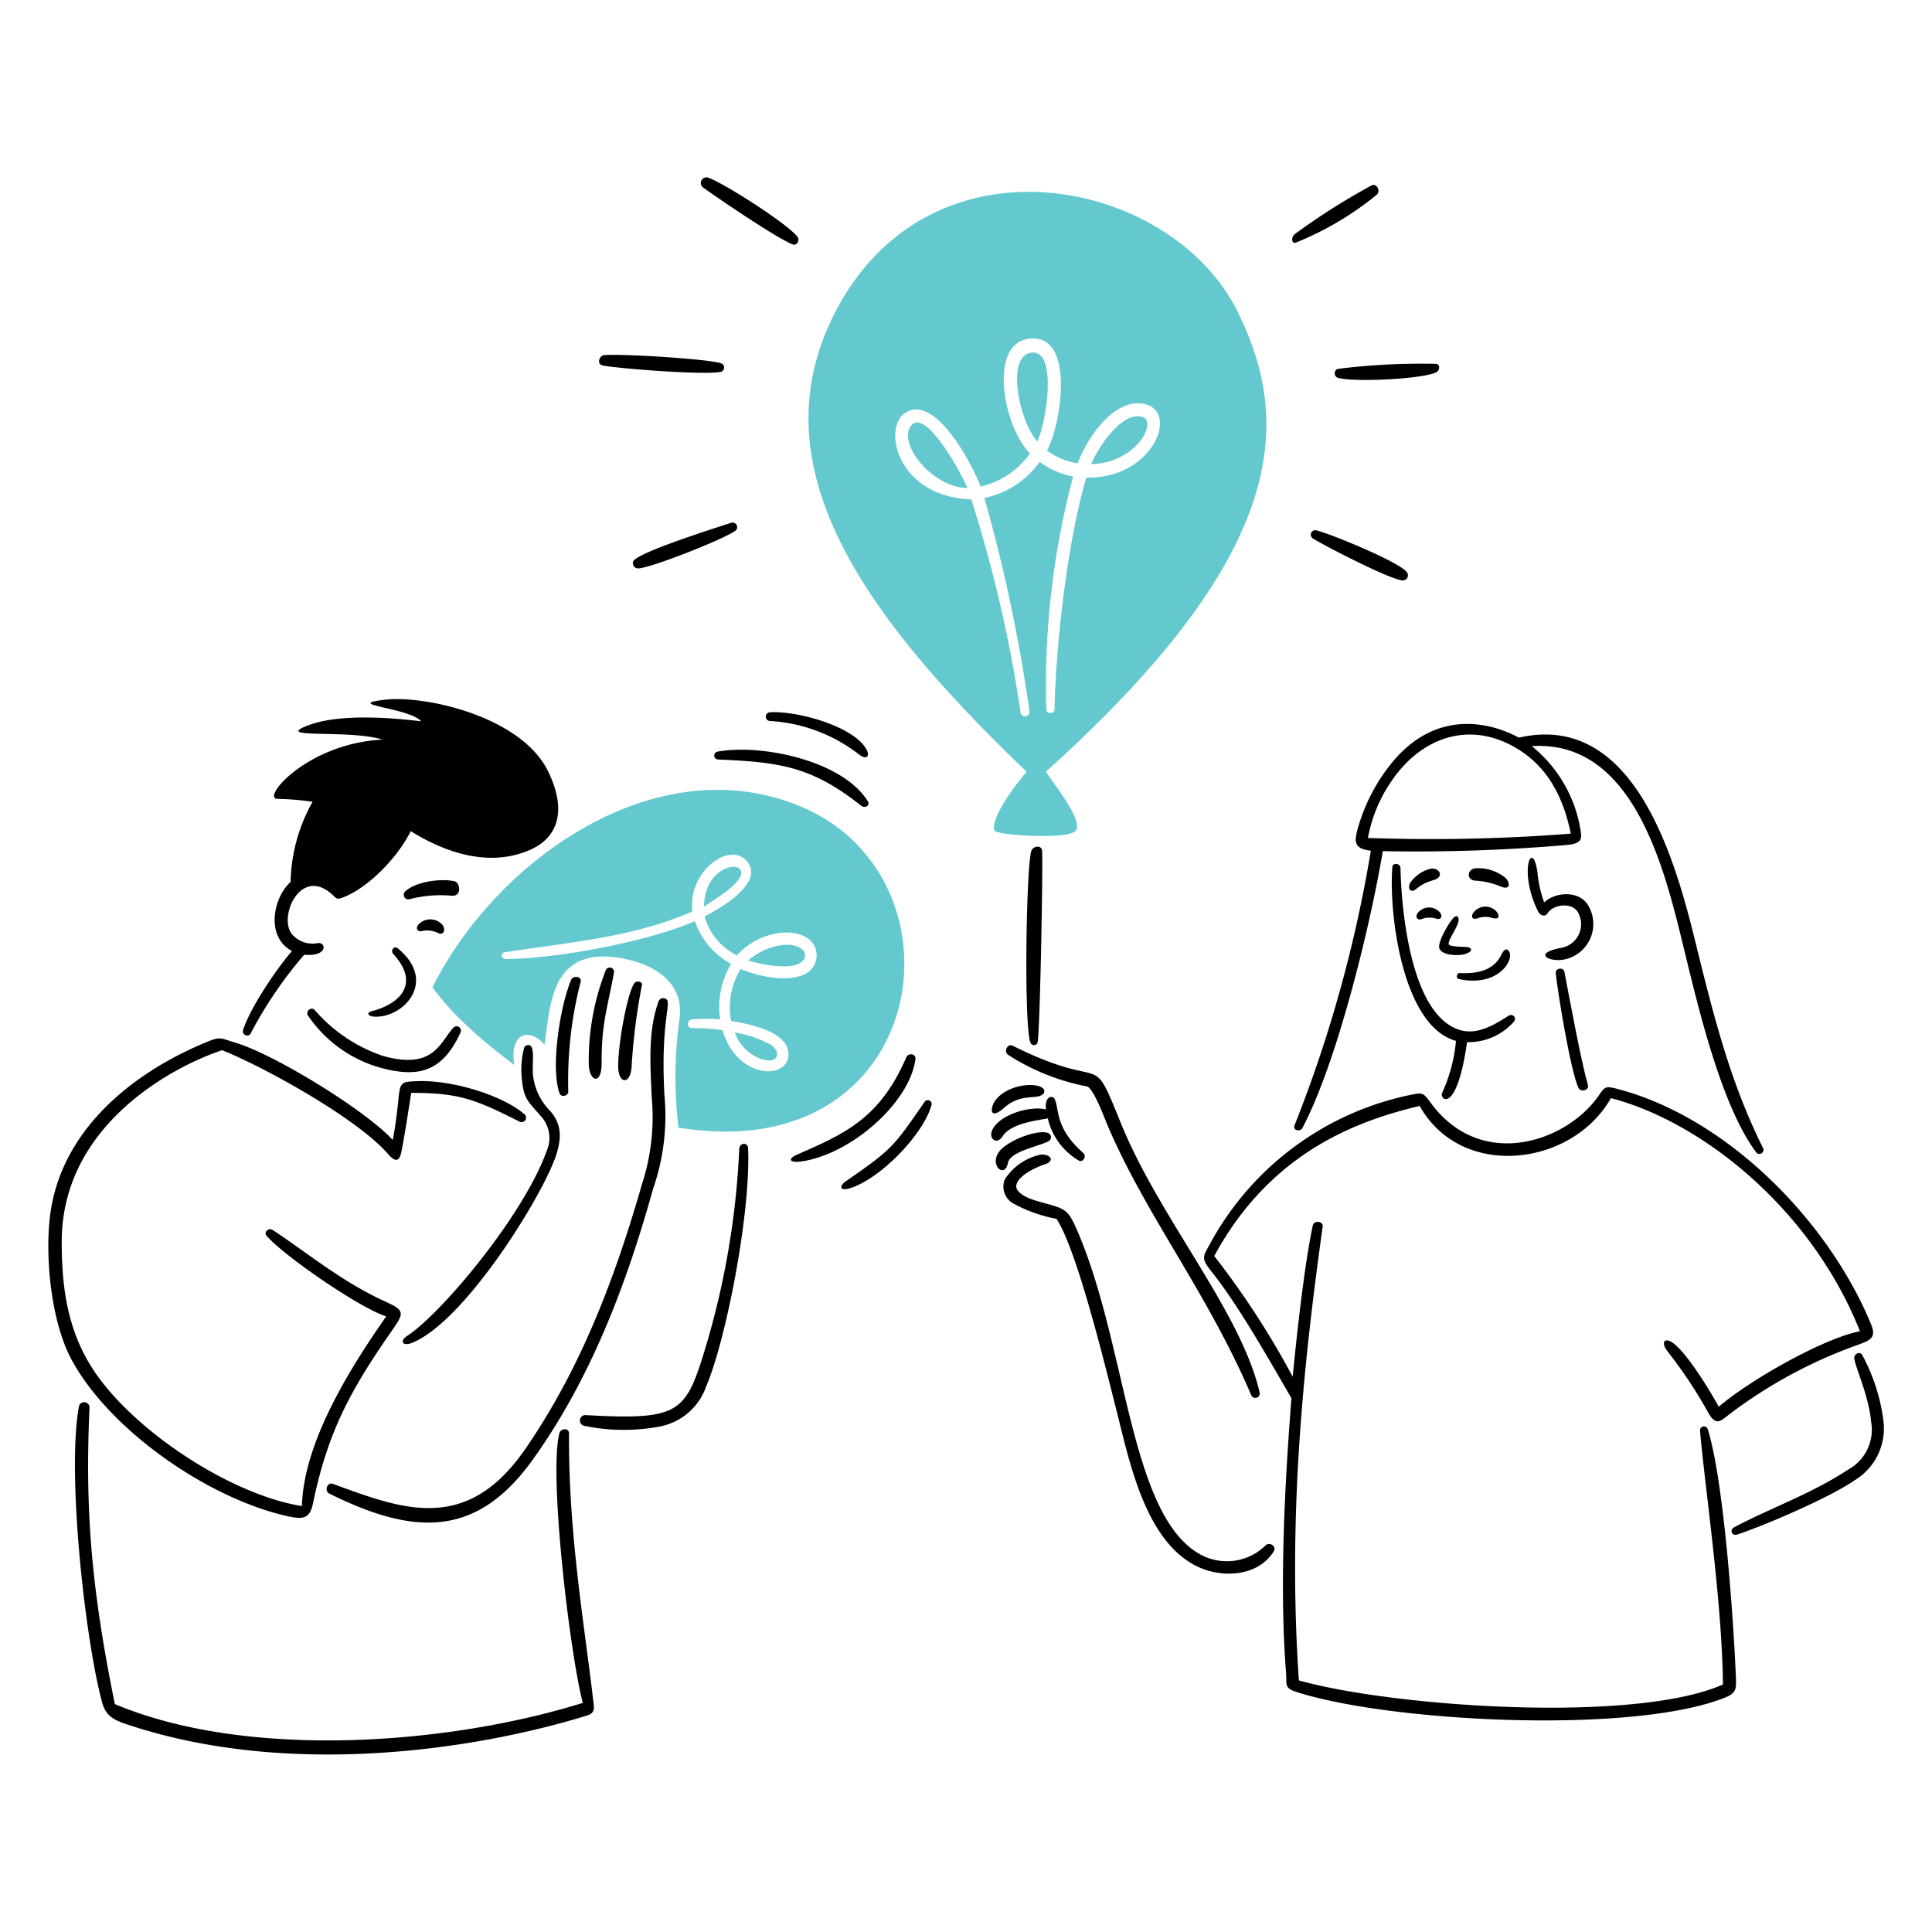 <svg viewBox="0 0 200 200" xmlns="http://www.w3.org/2000/svg" id="Being-Creative-1--Streamline-Brooklyn.svg"><desc>Being Creative 1 Streamline Illustration: https://streamlinehq.com</desc><path d="M94.289 44.108c-1.387 1.916 2.339 6.4 5.858 6.413 -0.465 -1.214 -4.347 -8.494 -5.858 -6.413Z" fill="#64c9cf" stroke-width="1"></path><path d="M106.817 36.494c-2.735 0.252 -1.347 7.073 0.562 9.217 0.921 -1.873 2.138 -9.465 -0.562 -9.217Z" fill="#64c9cf" stroke-width="1"></path><path d="M118.22 43.143c-2.08 -0.568 -4.553 3.158 -5.268 4.914 4.741 -0.145 6.928 -4.457 5.268 -4.914Z" fill="#64c9cf" stroke-width="1"></path><path d="M128.062 32.157c-6.856 -13.667 -31.381 -18.793 -41.352 -0.313 -8.748 16.215 2.69 31.871 19.565 48.049 -2.72 3.207 -3.858 5.782 -3.2 6.177s7.19 0.833 8.2 0 -1.708 -4.3 -3.013 -6.177c24.929 -22.41 25.673 -36.028 19.8 -47.736Zm-18.9 41.289c-0.01 0.485 -0.837 0.485 -0.847 0a84.507 84.507 0 0 1 2.776 -24.125 8.384 8.384 0 0 1 -3.47 -1.507 9.329 9.329 0 0 1 -5.719 3.734 165.347 165.347 0 0 1 4.671 22.127 0.465 0.465 0 0 1 -0.916 0.125 139.449 139.449 0 0 0 -5.108 -22.1c-7.635 -0.3 -9.158 -7.248 -6.941 -8.884 3.142 -2.318 7.135 5.456 7.905 7.558a8.719 8.719 0 0 0 5.115 -3.428c-2.776 -2.776 -4.373 -11.436 -0.041 -11.889 4.767 -0.5 3.269 8.884 1.8 11.583a7.119 7.119 0 0 0 3.172 1.319c0.965 -2.575 3.694 -6.721 6.823 -6.156 3.777 0.682 1.006 7.794 -5.927 7.635 -1.955 6.587 -3.155 17.271 -3.292 24.008Z" fill="#64c9cf" stroke-width="1"></path><path d="M82.879 83.482c-14.955 -6.235 -31.545 5.552 -38.117 18.739 1.777 2.325 3.748 4.449 8.481 8.03 -0.562 -3.588 1.777 -3.782 3.123 -2.082 0.618 -3.907 0.5 -10.493 8.26 -8.919 3.468 0.7 6.214 2.723 5.712 6.247a43.833 43.833 0 0 0 -0.1 11.23c26.008 4.296 30.452 -25.819 12.641 -33.245ZM82.935 101c-1.73 0.636 -4.519 0.056 -6.247 -0.694a7.454 7.454 0 0 0 -1 5.393c1.922 0.292 6.063 1.124 5.927 3.547 -0.149 2.637 -5.393 2.367 -6.816 -2.6a20.116 20.116 0 0 0 -3.151 -0.208c-0.6 0 -0.569 -0.865 0 -0.909a18.1 18.1 0 0 1 2.908 0 8.6 8.6 0 0 1 1.132 -5.747 7.9 7.9 0 0 1 -3.748 -4.428c-4.81 2.124 -14.471 3.921 -19.586 3.921 -0.458 0 -0.571 -0.621 -0.1 -0.694 6.413 -1.006 13.311 -1.52 19.433 -4.234 -0.569 -4.115 4.011 -7.495 5.747 -5.038 1.554 2.2 -2.929 4.754 -4.5 5.552A6.347 6.347 0 0 0 76.3 98.9c2.235 -2.574 6.565 -3.189 7.926 -1.131A2.191 2.191 0 0 1 82.935 101Z" fill="#64c9cf" stroke-width="1"></path><path d="M78.618 109.564c1.888 0.762 2.394 -0.632 1.138 -1.43a11.35 11.35 0 0 0 -3.693 -1.249 4.578 4.578 0 0 0 2.555 2.679Z" fill="#64c9cf" stroke-width="1"></path><path d="M76.6 89.985c-0.638 -0.792 -3.706 0.215 -3.72 3.866 0.747 -0.542 4.628 -2.736 3.72 -3.866Z" fill="#64c9cf" stroke-width="1"></path><path d="M83.011 98.258c-1.4 -1.067 -4.164 -0.09 -5.552 1.166 1.179 0.4 4.4 1.048 5.476 0.187a0.812 0.812 0 0 0 0.076 -1.353Z" fill="#64c9cf" stroke-width="1"></path><path d="M103.777 117.643c0.9 -1.386 3.54 -1.631 4.692 -1.874a6.832 6.832 0 0 0 3.185 4.359c0.466 0.267 0.862 -0.439 0.486 -0.771 -3.036 -2.677 -2.434 -4.609 -2.984 -5.615 -0.194 -0.354 -1.041 -0.3 -0.875 1.111 -1.707 -0.444 -5.138 0.638 -5.635 2.332 -0.216 0.735 0.564 1.333 1.131 0.458Z" fill="#000000" stroke-width="1"></path><path d="M103.937 114.686c1.741 -1.542 3.31 -0.826 3.983 -1.388a0.388 0.388 0 0 0 0.129 -0.534c-0.449 -0.734 -3.491 -0.659 -4.925 1.034 -0.633 0.748 -0.785 2.302 0.813 0.888Z" fill="#000000" stroke-width="1"></path><path d="M112.577 112.479c0.7 0.353 1.807 3.393 2.138 4.164 3.949 9.206 10.331 17.28 14.818 27.8a0.459 0.459 0 0 0 0.868 -0.278c-1.928 -8.376 -10.363 -18.045 -14.353 -27.859 -3.263 -8.023 -1.216 -3.051 -11.209 -8.051 -0.547 -0.273 -0.963 0.608 -0.479 0.944a23.155 23.155 0 0 0 8.217 3.28Z" fill="#000000" stroke-width="1"></path><path d="M104.346 120.377c0.233 -1.2 3.262 -1.714 4.234 -2.255a0.472 0.472 0 0 0 0.14 -0.653c-0.541 -0.838 -4.387 0.459 -5.325 1.8 -0.977 1.392 0.628 2.773 0.951 1.108Z" fill="#000000" stroke-width="1"></path><path d="M194.954 146.953a19.344 19.344 0 0 0 -2.193 -6.712c-0.264 -0.389 -0.847 -0.062 -0.805 0.368 0.089 0.916 1.488 3.838 1.735 6.524a4.716 4.716 0 0 1 -2.415 5.025c-3.793 2.5 -7.743 3.829 -11.737 5.934 -0.541 0.285 -0.25 0.942 0.292 0.764 2.926 -0.967 9.589 -3.835 12.132 -5.6a6.267 6.267 0 0 0 2.991 -6.303Z" fill="#000000" stroke-width="1"></path><path d="M131.011 159.98a5.719 5.719 0 0 1 -7.072 0.749c-7.118 -4.427 -7.329 -21.965 -12.6 -33.737 -0.646 -1.444 -1.047 -1.779 -2.124 -2.131 -1.3 -0.426 -3.151 -0.694 -3.852 -1.617s1.049 -2.129 2.818 -2.721c1.1 -0.367 0.514 -1.1 -0.472 -0.992a5.854 5.854 0 0 0 -3.706 2.582 2.021 2.021 0 0 0 0.784 2.408 15.055 15.055 0 0 0 4.581 1.652c2.117 3.192 5.024 15.177 6.121 19.482 1.4 5.474 2.977 13.805 8.405 16.483 2.547 1.257 6.312 1.1 7.961 -1.533 0.334 -0.529 -0.431 -1.032 -0.844 -0.625Z" fill="#000000" stroke-width="1"></path><path d="M147.974 89.957a3.734 3.734 0 0 0 -1.964 1.388c-0.361 0.576 0 1.172 0.576 0.694a4.6 4.6 0 0 1 1.749 -0.909c1.337 -0.357 0.588 -1.45 -0.361 -1.173Z" fill="#000000" stroke-width="1"></path><path d="M152.992 95.051a2.242 2.242 0 0 1 1.423 -0.041c1.049 0.3 0.7 -0.468 0.416 -0.736a1.55 1.55 0 0 0 -2.255 0.139c-0.364 0.442 -0.182 0.866 0.416 0.638Z" fill="#000000" stroke-width="1"></path><path d="M150.452 95.024c-0.467 0.47 -1.677 2.567 -1.451 3.158 0.289 0.755 2.027 0.8 2.728 0.562s0.694 -0.569 0.229 -0.694c-0.181 -0.049 -1.922 0 -1.985 -0.306 -0.1 -0.465 0.959 -1.749 1.027 -2.484 0.019 -0.209 -0.106 -0.682 -0.548 -0.236Z" fill="#000000" stroke-width="1"></path><path d="M151.09 100.729c-0.3 0 -0.41 0.545 -0.083 0.618 3.262 0.727 5.122 -1.02 5.309 -2.284 0.087 -0.582 -0.381 -1.305 -0.909 -0.208s-1.693 2.027 -4.317 1.874Z" fill="#000000" stroke-width="1"></path><path d="M146.759 94.517c-0.283 0.371 -0.062 0.777 0.375 0.639a2.28 2.28 0 0 1 1.562 -0.049c0.5 0.132 0.7 -0.279 0.326 -0.694a1.493 1.493 0 0 0 -2.263 0.104Z" fill="#000000" stroke-width="1"></path><path d="M155.733 90.783a4.548 4.548 0 0 0 -3.019 -0.9c-0.874 0.153 -0.888 1.166 -0.062 1.277a8.072 8.072 0 0 1 2.707 0.611c1.069 0.453 1.009 -0.501 0.374 -0.988Z" fill="#000000" stroke-width="1"></path><path d="M151.868 107.884a6.265 6.265 0 0 0 4.858 -2.13 0.41 0.41 0 0 0 -0.527 -0.618c-1.651 1.028 -3.474 2.193 -5.49 1.34 -4.754 -2.012 -5.643 -12.49 -5.733 -16.658 -0.01 -0.43 -0.8 -0.569 -0.84 -0.048 -0.379 4.623 0.985 16.442 6.586 17.983a16.534 16.534 0 0 1 -1.436 5.392c-0.309 0.655 1.502 2.364 2.582 -5.261Z" fill="#000000" stroke-width="1"></path><path d="M161.05 100.722c0.171 1.791 1.527 10.168 2.36 11.91 0.229 0.479 1.117 0.208 0.978 -0.278 -0.728 -2.547 -1.882 -8.856 -2.443 -11.757 -0.096 -0.497 -0.945 -0.389 -0.895 0.125Z" fill="#000000" stroke-width="1"></path><path d="M164.326 93.594c-0.974 -1.411 -3.3 -1.263 -4.477 -0.18a12.351 12.351 0 0 1 -0.694 -3.124c-0.518 -3.6 -2.03 -0.072 0.111 4.151 0.25 0.361 0.687 0.488 0.951 0.083 0.595 -0.913 2.482 -1.134 3.1 -0.132a2.478 2.478 0 0 1 -1.666 3.72c-3.056 0.58 -1.3 1.487 0.2 1.229a3.752 3.752 0 0 0 2.475 -5.747Z" fill="#000000" stroke-width="1"></path><path d="M143.886 79.213a18.783 18.783 0 0 0 -3.366 6.687c-0.372 1.382 -0.229 1.971 1.388 2.165A137.627 137.627 0 0 1 134 116.518c-0.192 0.48 0.592 0.692 0.819 0.264 3.576 -6.744 7.031 -20.9 8.328 -28.671a182.934 182.934 0 0 0 18.962 -0.632c1.485 -0.123 1.66 -0.519 1.541 -1.325a14.034 14.034 0 0 0 -5.074 -8.912c10.758 -0.694 13.879 13.34 15.8 21.2 1.386 5.664 3.824 16.137 7.468 20.9a0.424 0.424 0 0 0 0.694 -0.437c-3.255 -6.538 -4.926 -12.818 -6.941 -21.03 -2.058 -8.39 -6.225 -24.306 -18.364 -21.515 -0.063 0.015 -7.469 -4.644 -13.347 2.853ZM157 77.464c3.289 1.965 4.858 5.164 5.608 8.836a185.835 185.835 0 0 1 -21 0.444 15.164 15.164 0 0 1 2.415 -5.851c3.056 -4.535 8.059 -6.364 12.977 -3.429Z" fill="#000000" stroke-width="1"></path><path d="M176.784 147.945a0.41 0.41 0 0 0 -0.8 0.132c0.458 5.49 2.3 17.781 2.374 26.3 -9.245 4.095 -34.363 2.277 -43.9 -0.423 -1.152 -16.865 0.426 -32.408 2.464 -46.966 0.082 -0.59 -0.9 -0.694 -1.021 -0.139 -0.859 4.006 -1.665 11.348 -2.082 15.665a87.664 87.664 0 0 0 -8.12 -12.493c5.92 -10.945 15.13 -14.069 21.266 -15.533 4.3 7.676 15.755 6.3 19.8 -0.812 9.508 2.491 20.773 11.535 25.777 24.132 -3.894 0.77 -11.48 5.122 -14.617 7.815 -0.923 -1.68 -3.141 -5.326 -4.629 -6.517 -0.922 -0.738 -1.489 -0.222 -0.611 0.867a47.4 47.4 0 0 1 4.164 6.289c0.8 1.4 1.3 0.811 1.992 0.284a49.342 49.342 0 0 1 13.236 -7.239c1.505 -0.544 2.217 -0.755 1.61 -2.228 -4.383 -10.629 -14.759 -21.239 -26.02 -24.292 -1.389 -0.376 -1.486 -0.375 -2.117 0.556 -3.293 4.856 -12.22 7.935 -17.434 0.833 -0.759 -1.033 -0.821 -1.093 -1.964 -0.861a30.65 30.65 0 0 0 -20.86 15.385c-0.745 1.379 -1 1.514 0.07 2.86 2.73 3.431 5.552 8.384 8.328 13.186 -0.694 8.794 -1.262 19.643 -0.555 28.457 0.089 1.1 -0.228 1.524 0.993 1.922 9.611 3.133 34.86 4.466 44.474 0.6 1.159 -0.466 1.14 -0.958 1.1 -2.034 -0.243 -5.938 -1.25 -20.454 -2.918 -25.746Z" fill="#000000" stroke-width="1"></path><path d="M107.4 107.947c0.259 -0.688 0.606 -19.552 0.465 -19.975 -0.178 -0.535 -0.882 -0.34 -1.076 0.049 -0.55 1.1 -0.832 18.383 -0.1 19.954a0.389 0.389 0 0 0 0.711 -0.028Z" fill="#000000" stroke-width="1"></path><path d="M138.459 39.1c1.533 0.493 8.867 0.154 10.251 -0.576 0.3 -0.161 0.417 -0.74 0 -0.854a68.853 68.853 0 0 0 -10.251 0.521 0.5 0.5 0 0 0 0 0.909Z" fill="#000000" stroke-width="1"></path><path d="M134.169 25.105a32.228 32.228 0 0 0 8.378 -4.969c0.367 -0.354 0 -1.194 -0.556 -0.944a68.918 68.918 0 0 0 -7.94 5.032c-0.401 0.276 -0.385 1.076 0.118 0.881Z" fill="#000000" stroke-width="1"></path><path d="M145.642 59.238c-0.72 -1.03 -7.864 -3.976 -9.425 -4.351a0.465 0.465 0 0 0 -0.347 0.826c0.978 0.652 8.328 4.456 9.411 4.372a0.534 0.534 0 0 0 0.361 -0.847Z" fill="#000000" stroke-width="1"></path><path d="M82.039 25.293c0.473 0.185 0.785 -0.438 0.514 -0.785 -1.088 -1.39 -7.746 -5.635 -9.273 -6.128a0.583 0.583 0 0 0 -0.492 1.034c1.777 1.274 7.595 5.227 9.251 5.879Z" fill="#000000" stroke-width="1"></path><path d="M75.744 54.1c-1.5 0.5 -9.966 3.138 -10.209 4.053a0.557 0.557 0 0 0 0.413 0.679c0.863 0.21 9.308 -3.126 10.24 -3.941a0.479 0.479 0 0 0 -0.444 -0.791Z" fill="#000000" stroke-width="1"></path><path d="M62.4 37.834c1.3 0.281 10.355 1.027 12.236 0.659a0.465 0.465 0 0 0 0 -0.888c-1.462 -0.466 -10.356 -1 -12.084 -0.84 -0.522 0.047 -0.821 0.925 -0.152 1.069Z" fill="#000000" stroke-width="1"></path><path d="M76.528 118.927a84.483 84.483 0 0 1 -4.039 22.32c-1.7 5.153 -2.98 5.745 -11.9 5.241a0.562 0.562 0 0 0 -0.118 1.11 20.093 20.093 0 0 0 7.9 0.062 6.357 6.357 0 0 0 4.741 -4.164c2.072 -4.862 4.615 -18 4.331 -24.618 -0.028 -0.678 -0.883 -0.578 -0.915 0.049Z" fill="#000000" stroke-width="1"></path><path d="M62.28 110.057c-0.013 -4.164 0.586 -5.563 1.277 -9.37a0.445 0.445 0 0 0 -0.84 -0.271 25.631 25.631 0 0 0 -1.77 9.655c0.02 1.936 1.34 2.318 1.333 -0.014Z" fill="#000000" stroke-width="1"></path><path d="M65.382 110.425a64.482 64.482 0 0 1 1.076 -8.489c0.062 -0.319 -0.555 -0.444 -0.757 -0.194 -0.734 0.91 -1.7 6.17 -1.707 8.586 -0.008 1.957 1.275 1.991 1.388 0.097Z" fill="#000000" stroke-width="1"></path><path d="M42.152 138.291c-0.847 0.554 -0.455 1.13 0.576 0.694 5.567 -2.355 13.606 -15.463 14.874 -19.5 0.653 -2.082 0.34 -3.276 -0.6 -4.428a6.25 6.25 0 0 1 -1.818 -3.7c-0.153 -1.292 0.324 -3.365 -0.612 -3.157a0.443 0.443 0 0 0 -0.332 0.332 9 9 0 0 0 -0.243 2.9c0.2 2.344 0.573 2.476 2.04 4.164a3.329 3.329 0 0 1 0.535 3.6c-2.385 6.637 -10.863 16.771 -14.42 19.095Z" fill="#000000" stroke-width="1"></path><path d="M57.928 113.187c0.167 0.465 0.914 0.25 0.9 -0.187a41.162 41.162 0 0 1 1.277 -11.362c0.15 -0.582 -0.772 -0.7 -0.985 -0.194 -1.112 2.612 -2.163 9.036 -1.192 11.743Z" fill="#000000" stroke-width="1"></path><path d="M68.158 103.72c-1.11 3.061 -0.823 6.635 -0.694 9.842a22.448 22.448 0 0 1 -1.006 9.022c-2.792 9.713 -6.336 19.1 -12.1 27.443 -6.114 8.843 -12.786 6.18 -19.9 3.581 -0.584 -0.213 -0.915 0.735 -0.368 1.007 8.743 4.343 15.224 4.611 21.03 -3.47 6.028 -8.389 9.739 -18.206 12.493 -28.1a23 23 0 0 0 1.166 -9.717c-0.447 -8.4 1.009 -9.761 -0.021 -9.988a0.5 0.5 0 0 0 -0.6 0.38Z" fill="#000000" stroke-width="1"></path><path d="M74.321 78.623c6.507 0.27 9.722 0.757 14.811 4.768 0.431 0.34 0.984 -0.007 0.694 -0.465 -2.671 -4.232 -11.058 -5.937 -15.553 -5.115a0.41 0.41 0 0 0 0.048 0.812Z" fill="#000000" stroke-width="1"></path><path d="M79.686 73.737a0.452 0.452 0 0 0 0 0.9 16.557 16.557 0 0 1 9.245 3.47c0.764 0.6 1.129 0.168 0.791 -0.479 -1.286 -2.47 -7.322 -4.078 -10.036 -3.891Z" fill="#000000" stroke-width="1"></path><path d="M95.712 114.068c-3.212 4.653 -3.366 4.908 -8.106 8.183 -0.764 0.528 -0.694 1.07 0.326 0.771 3.138 -0.921 7.684 -5.589 8.509 -8.669a0.4 0.4 0 0 0 -0.729 -0.285Z" fill="#000000" stroke-width="1"></path><path d="M94.768 109.647c0.077 -0.576 -0.732 -0.692 -0.944 -0.2 -2.772 6.415 -6.487 7.966 -11.361 10.1 -0.923 0.4 -0.748 0.863 0.458 0.694 5.132 -0.723 11.24 -6.047 11.847 -10.594Z" fill="#000000" stroke-width="1"></path><path d="M43.624 95.447c-0.773 0.521 -0.479 1.111 0.159 0.909a2.647 2.647 0 0 1 1.576 0.229c0.564 0.267 0.8 -0.312 0.465 -0.812a1.668 1.668 0 0 0 -2.2 -0.326Z" fill="#000000" stroke-width="1"></path><path d="M47.045 91.227c-1.457 -0.328 -4.113 0.072 -5.108 1.069a0.472 0.472 0 0 0 0.451 0.791 12.745 12.745 0 0 1 4.38 -0.361c1.06 0.09 0.888 -1.361 0.277 -1.499Z" fill="#000000" stroke-width="1"></path><path d="M38.46 104.685c-0.494 0.123 -0.444 0.5 0.236 0.555 2.992 0.222 6.686 -3.617 2.491 -7.065 -0.4 -0.326 -0.8 0.221 -0.478 0.576 2.936 3.2 0.482 5.255 -2.249 5.934Z" fill="#000000" stroke-width="1"></path><path d="M32.56 104.539c-0.347 -0.36 -0.937 0.153 -0.694 0.562a13.425 13.425 0 0 0 7.989 5.553c3.4 0.811 5.918 0.381 7.815 -3.762 0.213 -0.466 -0.376 -0.951 -0.826 -0.416 -1.349 1.6 -2.091 4.294 -7.253 2.817a16.258 16.258 0 0 1 -7.031 -4.754Z" fill="#000000" stroke-width="1"></path><path d="M25.939 107a43.3 43.3 0 0 1 5.553 -8.169c2.359 0.222 2.332 -1.2 1.485 -1.215a2.825 2.825 0 0 1 -2.776 -0.936c-1.4 -1.833 0.955 -7.058 4.219 -4.054 0.384 0.353 0.41 0.52 1.007 0.306 2.415 -0.869 5.552 -3.838 7.093 -6.892 3.352 2.082 7.995 3.87 12.4 1.915 2.616 -1.16 3.908 -3.776 1.839 -8.065 -2.776 -5.754 -12.8 -7.937 -16.921 -7.454 -4.469 0.524 2.457 0.792 3.769 2.235 -3.29 -0.4 -8.481 -0.79 -11.653 0.4 -3.956 1.479 4.164 0.4 7.634 1.492 -7.794 0.4 -12.583 6.1 -10.876 6.135a28.5 28.5 0 0 1 3.647 0.302 17.619 17.619 0 0 0 -2.276 8.3c-1.812 1.624 -2.617 5.691 0.145 7.148 -1.672 1.923 -4.4 6 -5.066 8.2 -0.145 0.473 0.555 0.778 0.777 0.352Z" fill="#000000" stroke-width="1"></path><path d="M58.907 148.389c0 -0.59 -0.861 -0.576 -1.007 0 -1.1 4.338 1.1 22.821 2.429 27.894 -13.936 4.345 -34.7 5.9 -48.437 0.125C9.4 164.221 8.8 156.052 9.268 145.669a0.556 0.556 0 0 0 -1.09 -0.111c-1.27 6.746 0.582 23.871 2.374 30.607 0.329 1.235 0.909 1.77 2.4 2.277 16.79 5.7 36.349 2.694 47.827 -0.854 0.909 -0.281 0.706 -0.89 0.625 -1.6 -0.873 -7.625 -2.577 -17.208 -2.497 -27.599Z" fill="#000000" stroke-width="1"></path><path d="M29.632 156.926c1.715 0.393 2.431 0.341 2.776 -1.326 1.538 -7.444 3.891 -11.74 8.328 -18.093 1.216 -1.742 1.023 -1.914 -1.1 -2.888 -4.285 -1.961 -8.216 -5.212 -11.424 -7.3 -0.383 -0.249 -0.959 0.216 -0.6 0.625 1.813 2.086 9.654 7.481 12.368 8.328 -3.706 5.3 -8.551 13 -8.724 19.635 -7.371 -1.173 -17.4 -7.77 -21.564 -14.055 -2.7 -4.069 -3.321 -8.613 -3.3 -13.416 0.059 -11.8 11.174 -17.906 16.6 -19.718 4.414 1.756 14.012 7.087 17.17 10.737 0.8 0.93 1.2 0.747 1.388 -0.222 0.4 -2.025 0.694 -4.067 1.021 -6.1 4.893 0 6.558 0.632 11.153 2.95a0.467 0.467 0 1 0 0.507 -0.784c-2.339 -1.978 -7.5 -3.507 -10.98 -3.38 -1.694 0.062 -1.834 0.077 -2 1.825 -0.155 1.646 -0.451 3.672 -0.6 4.262 -2.776 -3.047 -12.242 -8.872 -16.31 -10.078 -1.548 -0.459 -1.473 -0.662 -2.964 -0.048 -7.9 3.252 -15.345 9.376 -16.247 18.427 -0.434 4.344 0.227 10.758 2.366 14.609 4.01 7.225 14.004 14.149 22.136 16.01Z" fill="#000000" stroke-width="1"></path></svg>